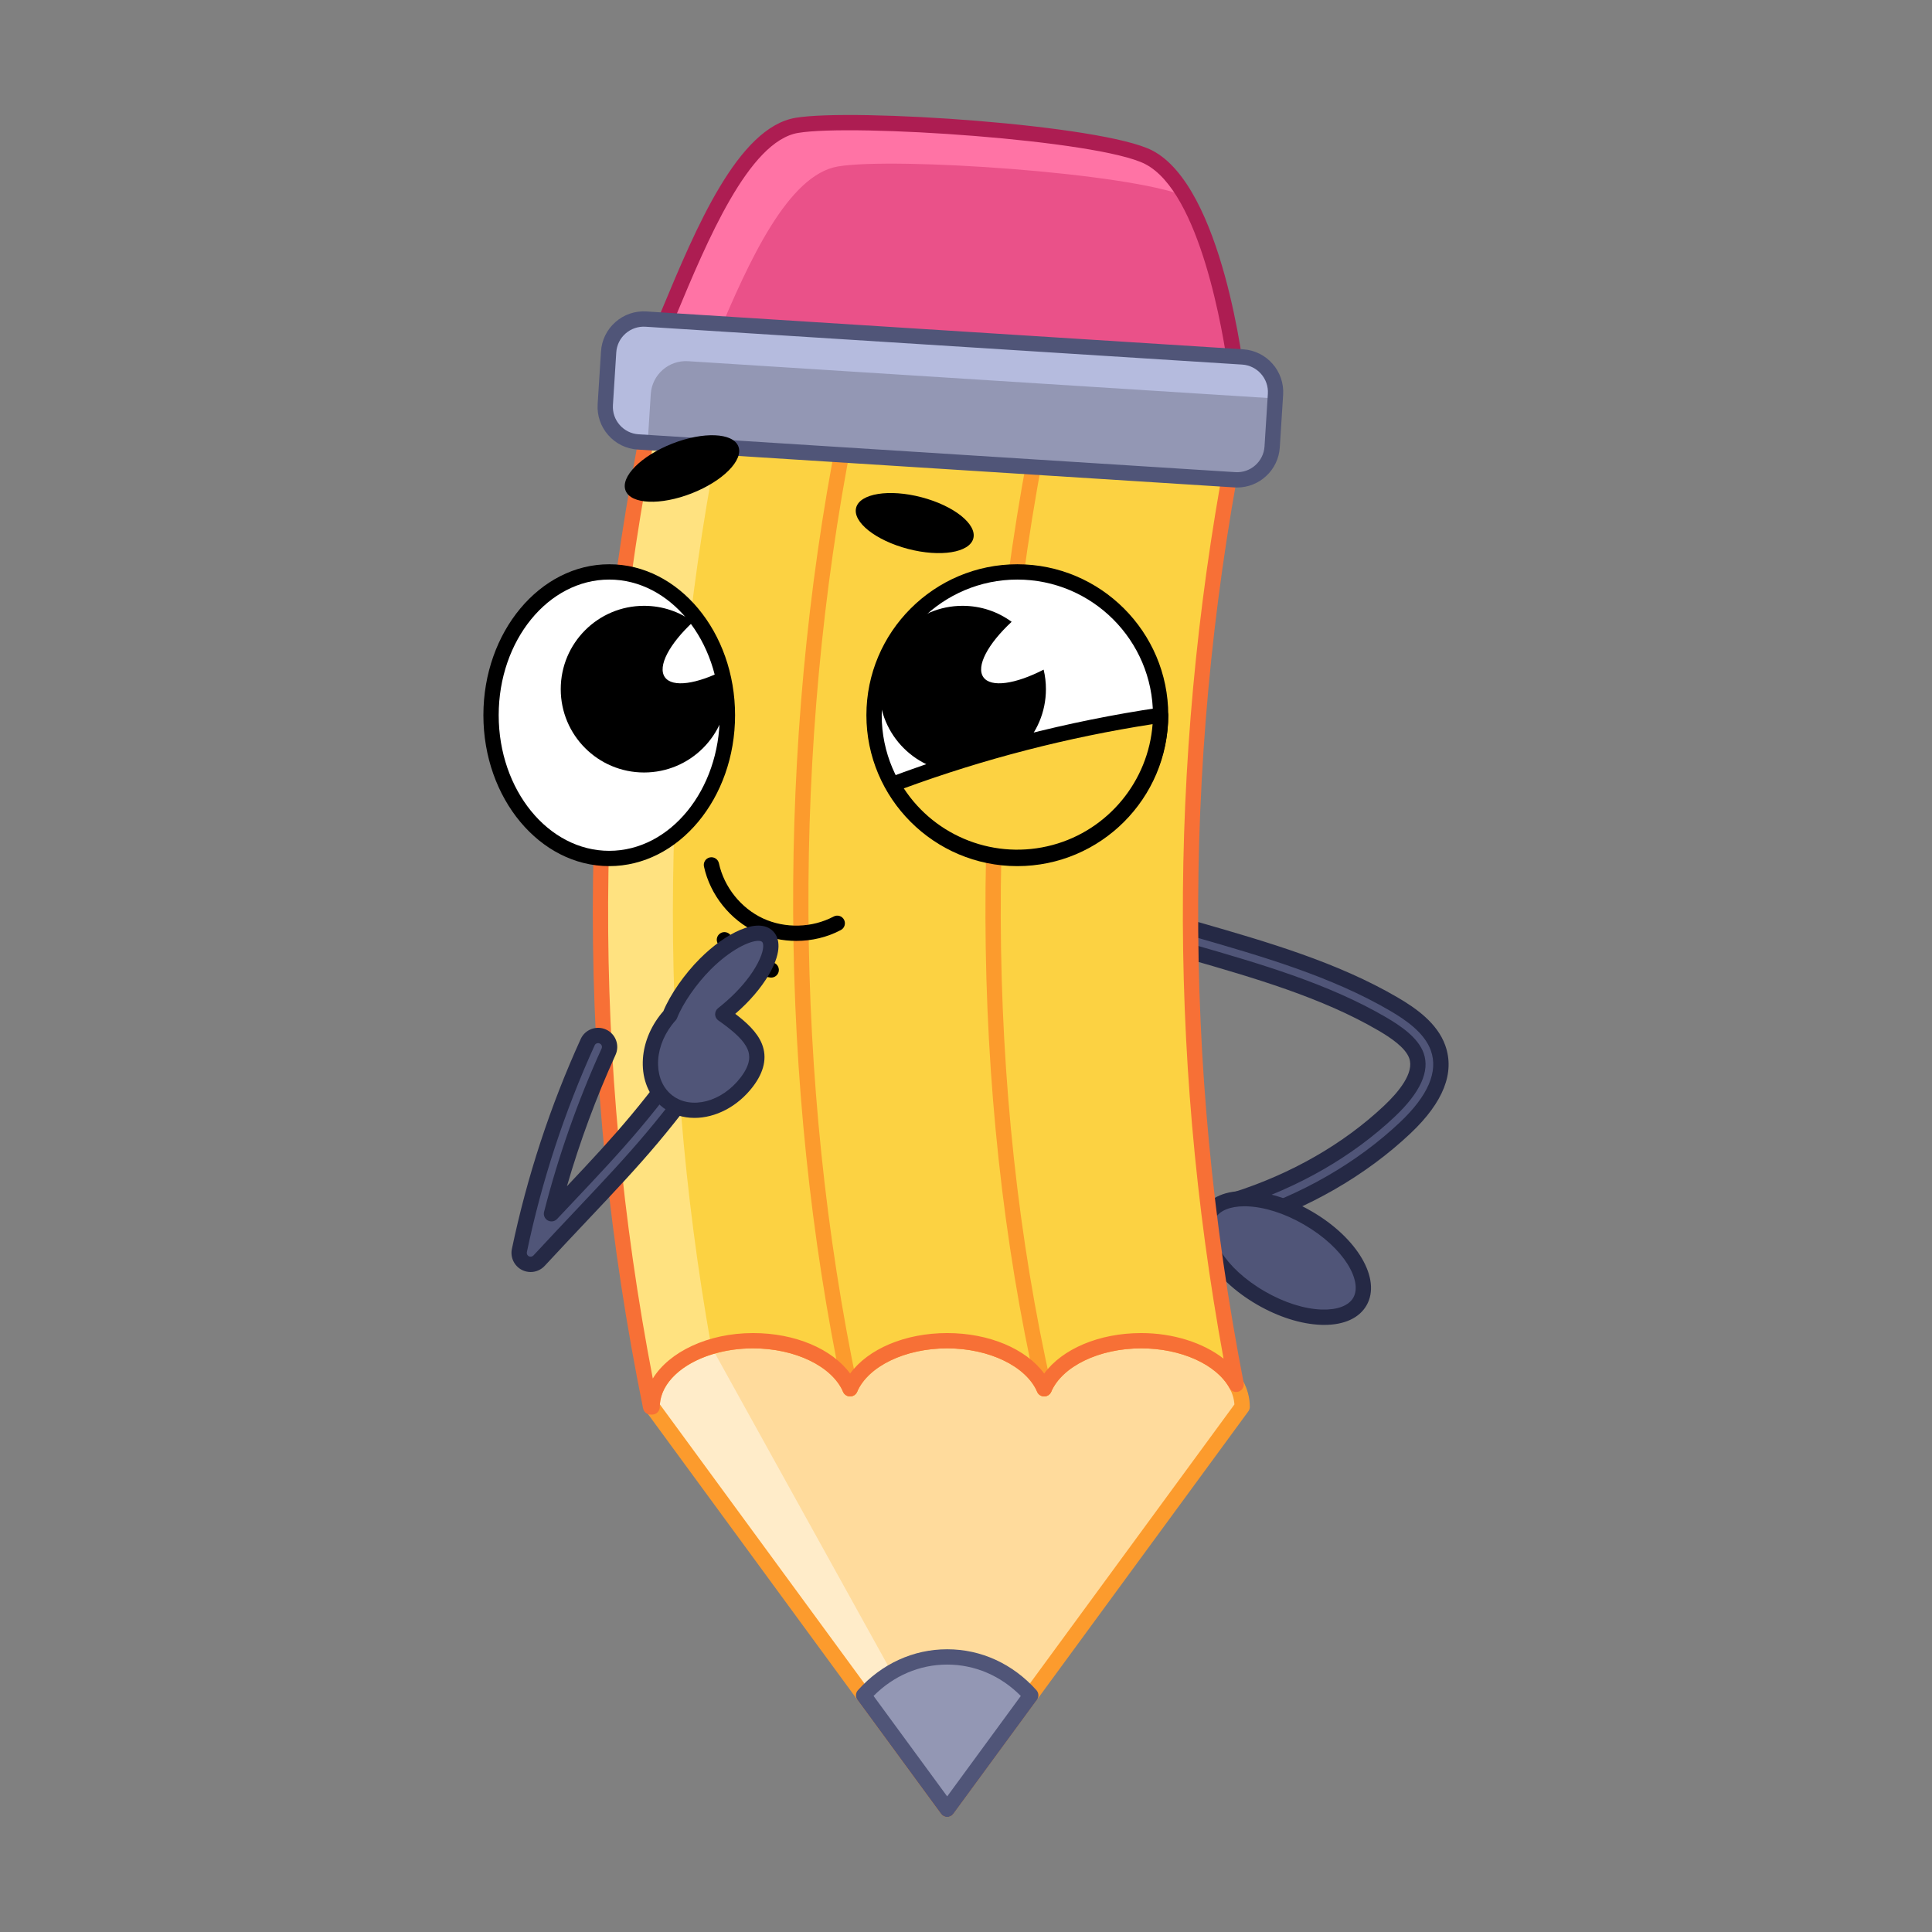 <svg id="Слой_1" height="512" viewBox="0 0 512 512" width="512" xmlns="http://www.w3.org/2000/svg">
    <rect x="0" y="0" width="512" height="512" fill="#808080" stroke="none"/>
    <g>
        <g>
            <g>
                <path d="m328.228 323.905c-1.291 0-2.488-.826-2.899-2.121-.509-1.602.378-3.311 1.979-3.82 15.82-5.022 29.98-13.16 40.952-23.53 6.126-5.791 8.518-10.726 7.11-14.665-1.242-3.486-5.474-6.318-9.019-8.395-15.194-8.89-33.321-14.115-50.85-19.165-1.614-.465-2.547-2.151-2.082-3.765s2.155-2.547 3.765-2.081c17.889 5.155 36.389 10.484 52.241 19.761 4.436 2.6 9.774 6.266 11.677 11.6 2.293 6.421-.622 13.53-8.663 21.132-11.633 10.997-26.602 19.611-43.289 24.908-.309.095-.617.141-.922.141z"
                      fill="#505578"/>
                <path d="m328.228 325.932c-2.218 0-4.16-1.42-4.832-3.534-.846-2.665.633-5.521 3.296-6.368 15.529-4.929 29.421-12.908 40.174-23.07 3.773-3.567 7.979-8.632 6.594-12.51-1.034-2.901-5.138-5.571-8.135-7.328-14.981-8.766-32.981-13.951-50.387-18.966-1.301-.375-2.379-1.234-3.034-2.419-.656-1.185-.81-2.555-.435-3.856s1.235-2.378 2.421-3.034 2.555-.812 3.856-.434c18.019 5.192 36.636 10.557 52.701 19.958 4.735 2.776 10.441 6.724 12.563 12.669 2.588 7.246-.5 15.081-9.179 23.286-11.854 11.206-27.093 19.979-44.068 25.368-.5.159-1.015.238-1.535.238zm-11.888-77.66c-.221 0-.391.072-.488.126-.138.076-.384.256-.485.607s.011.633.087.77c.075.138.255.383.607.484 17.646 5.084 35.893 10.341 51.313 19.363 3.845 2.254 8.445 5.365 9.905 9.466 1.703 4.765-.863 10.424-7.627 16.819-11.195 10.581-25.625 18.876-41.731 23.989-.533.169-.829.741-.66 1.273.166.523.739.828 1.276.658 16.394-5.205 31.094-13.659 42.507-24.448 7.403-6.999 10.144-13.383 8.146-18.976-1.681-4.715-6.651-8.105-10.793-10.532-15.626-9.145-33.995-14.438-51.759-19.557-.107-.029-.207-.042-.298-.042z"
                      fill="#252945"/>
            </g>
        </g>
        <g>
            <ellipse cx="340.359" cy="333.367" fill="#505578" rx="12.294" ry="23.125"
                     transform="matrix(.5 -.866 .866 .5 -118.525 461.443)"/>
            <path d="m350.943 351.113c-.277 0-.556-.005-.841-.015-5.269-.184-11.273-2.076-16.904-5.327-12.215-7.052-18.638-18.025-14.623-24.98 2.034-3.525 6.289-5.359 12.04-5.155 5.269.185 11.273 2.077 16.904 5.328 12.214 7.052 18.638 18.025 14.623 24.98-1.934 3.349-5.893 5.169-11.199 5.169zm-21.151-31.436c-3.755 0-6.542 1.129-7.704 3.141-2.48 4.294 2.208 13.129 13.137 19.439 5.067 2.926 10.4 4.626 15.018 4.788 4.107.137 7.154-.997 8.385-3.13 2.48-4.294-2.208-13.129-13.137-19.439-5.067-2.925-10.4-4.625-15.018-4.787-.23-.008-.457-.012-.681-.012z"
                  fill="#252945"/>
        </g>
        <g>
            <g>
                <path d="m329.183 372.826-78.179 106.672-78.159-106.652-.02-.02c0-7.078 6.408-13.182 15.636-15.94h.04c3.367-1.014 7.118-1.582 11.073-1.582 12.229 0 22.531 5.374 25.715 12.736 3.184-7.362 13.486-12.736 25.715-12.736s22.531 5.374 25.715 12.736c3.184-7.362 13.486-12.736 25.715-12.736 11.56 0 21.436 4.827 25.167 11.56 1.014 1.845 1.582 3.873 1.582 5.962z"
                      fill="#ffdb9c"/>
                <path d="m243.987 457.048-7.382 2.799-63.76-87.001-.02-.02c0-7.078 6.408-13.182 15.636-15.94h.04z"
                      fill="#ffecc9"/>
                <g>
                    <path d="m251.004 481.526c-.647 0-1.254-.308-1.636-.829l-78.138-106.625c-.272-.356-.433-.8-.433-1.247 0-7.762 6.706-14.781 17.083-17.883.069-.021.14-.038.211-.052 3.626-1.072 7.488-1.616 11.483-1.616 11.14 0 20.934 4.195 25.715 10.728 4.78-6.533 14.573-10.728 25.714-10.728s20.936 4.195 25.715 10.728c4.78-6.533 14.574-10.728 25.715-10.728 11.936 0 22.762 5.066 26.94 12.605 1.22 2.219 1.837 4.554 1.837 6.946 0 .431-.138.851-.392 1.199l-78.18 106.672c-.381.522-.988.83-1.634.83zm-76.129-109.341 76.129 103.882 76.131-103.876c-.098-1.483-.538-2.944-1.311-4.351-3.482-6.283-12.882-10.508-23.389-10.508-11.113 0-20.923 4.734-23.854 11.513-.321.743-1.053 1.223-1.862 1.223s-1.541-.48-1.862-1.223c-2.931-6.779-12.74-11.513-23.854-11.513-11.113 0-20.922 4.734-23.853 11.513-.321.743-1.053 1.223-1.862 1.223s-1.54-.48-1.862-1.223c-2.932-6.779-12.741-11.513-23.854-11.513-3.663 0-7.191.503-10.488 1.496-.07.021-.141.038-.212.052-8.211 2.502-13.615 7.664-13.997 13.305zm154.309.641h.02z"
                          fill="#fc9b2d"/>
                </g>
            </g>
            <g>
                <path d="m175.184 87.868c8.975-21.289 20.586-52.069 35.999-54.649 15.413-2.581 80.525 1.904 93.231 8.455 17.985 9.274 23.477 58.93 23.477 58.93z"
                      fill="#ea5189"/>
                <path d="m314.176 52.038c-15.027-6.266-77.084-10.444-92.091-7.929-13.222 2.211-23.626 25.086-31.981 45.001l-14.926-1.237c8.984-21.294 20.584-52.079 35.997-54.654 15.413-2.576 80.532 1.906 93.247 8.457 3.771 1.946 6.996 5.677 9.754 10.362z"
                      fill="#ff73a5"/>
                <g>
                    <path d="m327.891 102.633c-.055 0-.112-.002-.168-.007l-152.707-12.737c-.648-.054-1.23-.415-1.567-.971s-.386-1.239-.134-1.838c.701-1.663 1.418-3.384 2.152-5.144 8.941-21.453 20.068-48.153 35.381-50.717 15.39-2.581 81.283 1.839 94.496 8.653 18.736 9.662 24.334 58.438 24.564 60.51.066.602-.14 1.203-.562 1.638-.385.393-.91.613-1.455.613zm-149.757-16.554 147.425 12.297c-1.379-9.987-7.464-47.365-22.075-54.899-12.373-6.379-77.321-10.71-91.967-8.257-13.101 2.193-24.201 28.829-32.306 48.276-.363.872-.722 1.733-1.077 2.583z"
                          fill="#ad1d52"/>
                </g>
            </g>
            <g>
                <path d="m327.601 366.863c-3.732-6.733-13.608-11.56-25.167-11.56-12.229 0-22.531 5.374-25.715 12.736-3.184-7.362-13.486-12.736-25.715-12.736s-22.531 5.374-25.715 12.736c-3.184-7.362-13.486-12.736-25.715-12.736-14.784 0-26.749 7.848-26.749 17.522l.02.02h-.426c-17.623-86.453-17.623-175.583 0-262.037h156.358c-17.217 84.467-17.623 171.468-1.176 256.055z"
                      fill="#fcd242"/>
                <path d="m191.543 110.809c-16.548 81.14-17.562 164.652-3.042 246.076-9.248 2.738-15.676 8.862-15.676 15.94l.02.02h-.426c-17.623-86.453-17.623-175.583 0-262.037h19.124z"
                      fill="#ffe280"/>
                <g>
                    <path d="m225.288 370.068c-.94 0-1.782-.656-1.982-1.611-17.021-81.12-17.494-171.12-1.333-253.422.216-1.098 1.279-1.813 2.382-1.599 1.099.216 1.815 1.282 1.599 2.382-16.061 81.78-15.591 171.207 1.321 251.805.231 1.096-.471 2.172-1.568 2.401-.141.03-.282.044-.419.044z"
                          fill="#fc9b2d"/>
                </g>
                <g>
                    <path d="m276.717 370.068c-.927 0-1.764-.639-1.977-1.58-17.828-78.853-18.122-169.778-.828-256.025.22-1.097 1.28-1.809 2.387-1.589 1.098.22 1.809 1.289 1.589 2.387-17.184 85.699-16.897 176.023.808 254.332.247 1.093-.439 2.179-1.531 2.426-.149.033-.299.049-.448.049z"
                          fill="#fc9b2d"/>
                </g>
                <g>
                    <path d="m172.845 374.874h-.426c-.964 0-1.794-.678-1.987-1.623-17.777-87.206-17.777-175.64 0-262.847.193-.945 1.024-1.623 1.987-1.623h156.358c.609 0 1.185.273 1.57.746.385.471.539 1.091.417 1.687-17.254 84.646-17.649 170.529-1.173 255.262.191.979-.359 1.952-1.297 2.293-.938.335-1.984-.049-2.467-.923-3.486-6.29-12.886-10.515-23.393-10.515-11.113 0-20.923 4.734-23.854 11.513-.321.743-1.053 1.223-1.862 1.223s-1.541-.48-1.862-1.223c-2.931-6.779-12.74-11.513-23.854-11.513-11.113 0-20.922 4.734-23.853 11.513-.321.743-1.053 1.223-1.862 1.223s-1.54-.48-1.862-1.223c-2.932-6.779-12.741-11.513-23.854-11.513-13.555 0-24.598 6.873-24.72 15.352.025.311-.022.63-.146.929-.31.757-1.04 1.262-1.86 1.262zm1.233-262.037c-16.862 83.774-17.221 168.671-1.081 252.492 4.337-7.07 14.617-12.053 26.578-12.053 11.14 0 20.934 4.195 25.715 10.728 4.78-6.533 14.573-10.728 25.714-10.728s20.936 4.195 25.715 10.728c4.78-6.533 14.574-10.728 25.715-10.728 8.503 0 16.443 2.571 21.817 6.775-15.034-82.111-14.348-165.228 2.048-247.214z"
                          fill="#f77036"/>
                </g>
            </g>
            <g>
                <g>
                    <ellipse cx="161.452" cy="189.535" fill="#fff" rx="31.321" ry="37.971"/>
                    <path d="m161.451 229.533c-18.389 0-33.348-17.944-33.348-39.999s14.959-39.998 33.348-39.998 33.349 17.943 33.349 39.998-14.96 39.999-33.349 39.999zm0-75.941c-16.152 0-29.292 16.124-29.292 35.942 0 19.82 13.14 35.943 29.292 35.943 16.153 0 29.293-16.124 29.293-35.943 0-19.818-13.14-35.942-29.293-35.942z"/>
                </g>
                <path d="m192.772 182.632c0 12.208-9.876 22.085-22.085 22.085s-22.085-9.876-22.085-22.085 9.876-22.085 22.085-22.085c4.867 0 9.349 1.562 12.999 4.239-6.287 5.841-9.511 11.803-7.483 14.683 2.008 2.819 8.518 1.825 15.96-2.008.406 1.663.609 3.386.609 5.171z"/>
            </g>
            <g>
                <g>
                    <circle cx="269.605" cy="189.535" fill="#fff" r="37.971"/>
                    <path d="m269.604 229.533c-22.055 0-39.998-17.944-39.998-39.999s17.943-39.998 39.998-39.998 39.999 17.943 39.999 39.998-17.943 39.999-39.999 39.999zm0-75.941c-19.818 0-35.942 16.124-35.942 35.942 0 19.82 16.124 35.943 35.942 35.943 19.82 0 35.943-16.124 35.943-35.943.001-19.818-16.123-35.942-35.943-35.942z"/>
                </g>
                <path d="m277.18 182.632c0 12.208-9.876 22.085-22.085 22.085s-22.085-9.876-22.085-22.085 9.876-22.085 22.085-22.085c4.867 0 9.349 1.562 12.999 4.239-6.287 5.841-9.511 11.803-7.483 14.683 2.008 2.819 8.518 1.825 15.96-2.008.406 1.663.609 3.386.609 5.171z"/>
                <g>
                    <path d="m236.508 207.88c8.317 14.752 25.847 22.615 42.963 18.009 16.842-4.532 27.983-19.71 28.104-36.355-24.257 3.587-48.119 9.735-71.067 18.346z"
                          fill="#fcd242"/>
                    <path d="m269.575 229.23c-14.174 0-27.615-7.552-34.832-20.353-.291-.516-.342-1.134-.139-1.69.202-.557.638-.996 1.192-1.204 23.003-8.632 47.054-14.84 71.483-18.454.58-.089 1.18.085 1.628.475.447.389.701.954.697 1.546-.13 17.893-12.304 33.643-29.605 38.299-3.465.931-6.966 1.381-10.424 1.381zm-30.058-20.303c8.455 12.923 24.321 19.068 39.428 15.004 14.772-3.975 25.384-16.949 26.505-32.023-22.501 3.49-44.659 9.21-65.933 17.019z"/>
                </g>
            </g>
            <g>
                <path d="m273.159 449.281-22.146 30.217-22.146-30.217c5.618-6.287 13.466-10.18 22.146-10.18s16.529 3.893 22.146 10.18z"
                      fill="#9397b4"/>
                <path d="m251.014 481.526c-.647 0-1.254-.308-1.636-.829l-22.146-30.217c-.566-.773-.515-1.836.124-2.551 6.256-7.001 14.657-10.857 23.657-10.857s17.401 3.856 23.658 10.857c.639.715.69 1.777.124 2.551l-22.146 30.217c-.382.521-.989.829-1.635.829zm-19.513-32.083 19.512 26.624 19.512-26.624c-5.335-5.374-12.206-8.314-19.512-8.314s-14.176 2.94-19.512 8.314z"
                      fill="#505578"/>
            </g>
            <g>
                <path d="m331.96 127.447-167.554-10.628c-2.533-.161-4.456-2.344-4.296-4.877l1.483-23.382c.161-2.533 2.344-4.456 4.878-4.296l167.554 10.628c2.533.161 4.456 2.344 4.296 4.878l-1.483 23.382c-.161 2.532-2.345 4.455-4.878 4.295z"
                      fill="#9397b4"/>
                <path d="m338.025 104.482-.081 1.115-155.587-9.876c-5.151-.324-9.572 3.59-9.897 8.72l-.811 12.837-2.535-.162c-5.131-.324-9.025-4.746-8.7-9.897l.872-13.953c.324-5.131 4.766-9.024 9.897-8.7l158.122 10.018c5.151.326 9.045 4.767 8.72 9.898z"
                      fill="#b5bbde"/>
                <g>
                    <path d="m327.842 129.195c-.241 0-.482-.008-.726-.023l-158.124-10.03c-3.025-.192-5.794-1.551-7.798-3.825-2.003-2.275-3.001-5.194-2.809-8.219l.885-13.951c.192-3.025 1.551-5.794 3.825-7.798 2.275-2.004 5.207-3 8.219-2.809l158.125 10.03c6.244.396 11.003 5.799 10.606 12.044l-.885 13.952c-.38 6-5.386 10.629-11.318 10.629zm-.469-4.071c3.999.27 7.485-2.801 7.739-6.816l.885-13.952c.254-4.012-2.803-7.484-6.816-7.739l-158.125-10.03c-1.944-.119-3.82.518-5.281 1.805-1.462 1.287-2.335 3.067-2.458 5.012l-.885 13.951c-.124 1.944.518 3.819 1.805 5.281 1.287 1.461 3.067 2.335 5.012 2.458z"
                          fill="#505578"/>
                </g>
            </g>
            <ellipse cx="180.709" cy="124.24" rx="16.051" ry="7.076"
                     transform="matrix(.931 -.365 .365 .931 -32.86 74.446)"/>
            <path d="m257.94 142.687c-.991 3.781-8.745 5.024-17.321 2.778-8.576-2.247-14.724-7.133-13.734-10.913.991-3.781 8.745-5.024 17.321-2.777 8.575 2.245 14.724 7.131 13.734 10.912z"/>
            <g>
                <path d="m211.03 249.35c-3.625 0-7.247-.756-10.522-2.275-6.978-3.239-12.324-9.921-13.951-17.44-.237-1.094.458-2.174 1.554-2.411 1.099-.229 2.173.459 2.411 1.554 1.364 6.302 5.844 11.904 11.694 14.618s13.02 2.52 18.712-.509c.991-.528 2.216-.15 2.743.838.526.989.15 2.217-.838 2.743-3.605 1.917-7.705 2.882-11.803 2.882z"/>
            </g>
            <g>
                <path d="m204.38 259.071c-.103 0-.206-.008-.311-.024-5.563-.854-10.718-4.178-13.789-8.892-.611-.939-.347-2.195.592-2.806.937-.613 2.193-.347 2.806.592 2.451 3.763 6.565 6.416 11.006 7.098 1.107.169 1.867 1.205 1.696 2.312-.152 1.002-1.017 1.72-2 1.72z"/>
            </g>
        </g>
        <g>
            <g>
                <path d="m140.616 335.072c-.474 0-.953-.111-1.396-.339-1.214-.628-1.861-1.988-1.58-3.327 3.975-18.983 10.064-37.557 18.098-55.211.695-1.531 2.501-2.204 4.029-1.509 1.529.695 2.204 2.499 1.508 4.028-6.291 13.822-11.361 28.224-15.125 42.944 1.306-1.388 2.56-2.715 3.769-3.997 14.215-15.061 22.046-23.358 36.851-44.784.956-1.382 2.849-1.729 4.231-.774 1.382.957 1.729 2.85.773 4.232-15.068 21.809-23.012 30.224-37.432 45.503-3.415 3.616-7.186 7.613-11.496 12.259-.589.639-1.404.975-2.23.975z"
                      fill="#505578"/>
                <path d="m140.616 337.1c-.802 0-1.605-.194-2.322-.562-2.021-1.046-3.104-3.325-2.64-5.547 4.005-19.127 10.142-37.846 18.238-55.635.559-1.233 1.568-2.175 2.838-2.649 1.268-.475 2.644-.428 3.877.134 1.233.56 2.174 1.568 2.648 2.836.475 1.268.428 2.646-.134 3.879-5.113 11.235-9.433 22.912-12.881 34.812 13.041-13.828 20.781-22.263 34.862-42.641 1.589-2.298 4.752-2.88 7.052-1.29 2.3 1.591 2.878 4.755 1.289 7.054-15.151 21.927-23.128 30.379-37.61 45.725-3.427 3.629-7.194 7.622-11.499 12.263-.955 1.029-2.311 1.621-3.718 1.621zm17.893-60.659c-.152 0-.278.035-.358.064-.148.055-.416.197-.566.529-7.974 17.519-14.017 35.952-17.96 54.788-.094.445.123.901.527 1.11.391.199.903.114 1.209-.213 4.314-4.652 8.089-8.653 11.508-12.273 14.36-15.217 22.262-23.589 37.238-45.263.318-.461.202-1.093-.258-1.412-.458-.316-1.091-.201-1.409.26-14.891 21.549-22.757 29.884-37.038 45.015l-3.774 4.001c-.633.674-1.641.835-2.455.388-.81-.446-1.217-1.383-.987-2.28 3.79-14.824 8.919-29.386 15.244-43.282.152-.333.082-.629.027-.776s-.196-.415-.529-.566c-.15-.068-.294-.09-.419-.09z"
                      fill="#252945"/>
            </g>
        </g>
        <g>
            <path d="m193.528 270.214c-.666-.508-1.326-.987-1.983-1.437 1.615-1.281 3.189-2.665 4.611-4.086 6.559-6.56 9.812-13.942 7.264-16.49-2.548-2.547-9.93.705-16.49 7.265-4.069 4.069-7.77 9.472-9.389 13.599-.371.402-.742.84-1.114 1.327-5.626 7.376-5.381 17.021.546 21.542 5.928 4.521 15.294 2.207 20.92-5.169 5.627-7.377 1.563-12.029-4.365-16.551z"
                  fill="#505578"/>
            <path d="m184.046 296.256c-3.007 0-5.895-.875-8.301-2.711-3.365-2.567-5.284-6.566-5.404-11.261-.115-4.529 1.475-9.189 4.475-13.122.326-.429.652-.823.98-1.19 1.806-4.389 5.578-9.817 9.701-13.94 6.615-6.616 15.389-11.236 19.357-7.264 1.08 1.08 2.544 3.685.205 8.992-1.47 3.339-4.123 7.021-7.469 10.366-.854.855-1.77 1.706-2.74 2.548 2.786 2.132 5.786 4.746 7.078 7.997 1.413 3.554.598 7.364-2.422 11.324-4.069 5.334-9.964 8.261-15.46 8.261zm16.909-46.924c-2.236 0-7.258 2.236-12.59 7.566-3.811 3.811-7.402 8.998-8.935 12.907-.092.235-.228.451-.399.636-.33.356-.66.745-.989 1.178-2.444 3.203-3.738 6.953-3.646 10.562.087 3.442 1.44 6.332 3.808 8.14 5.027 3.834 13.138 1.688 18.078-4.787 2.831-3.713 2.427-5.982 1.877-7.366-.941-2.367-3.49-4.533-5.861-6.341 0 0 0 0-.001 0-.637-.486-1.268-.946-1.897-1.375-.532-.364-.859-.959-.881-1.602-.022-.645.262-1.261.767-1.661 1.621-1.285 3.113-2.607 4.435-3.931 3-2.999 5.353-6.242 6.627-9.133 1.241-2.816.96-4.168.639-4.49-.2-.199-.551-.303-1.032-.303z"
                  fill="#252945"/>
        </g>
    </g>
</svg>